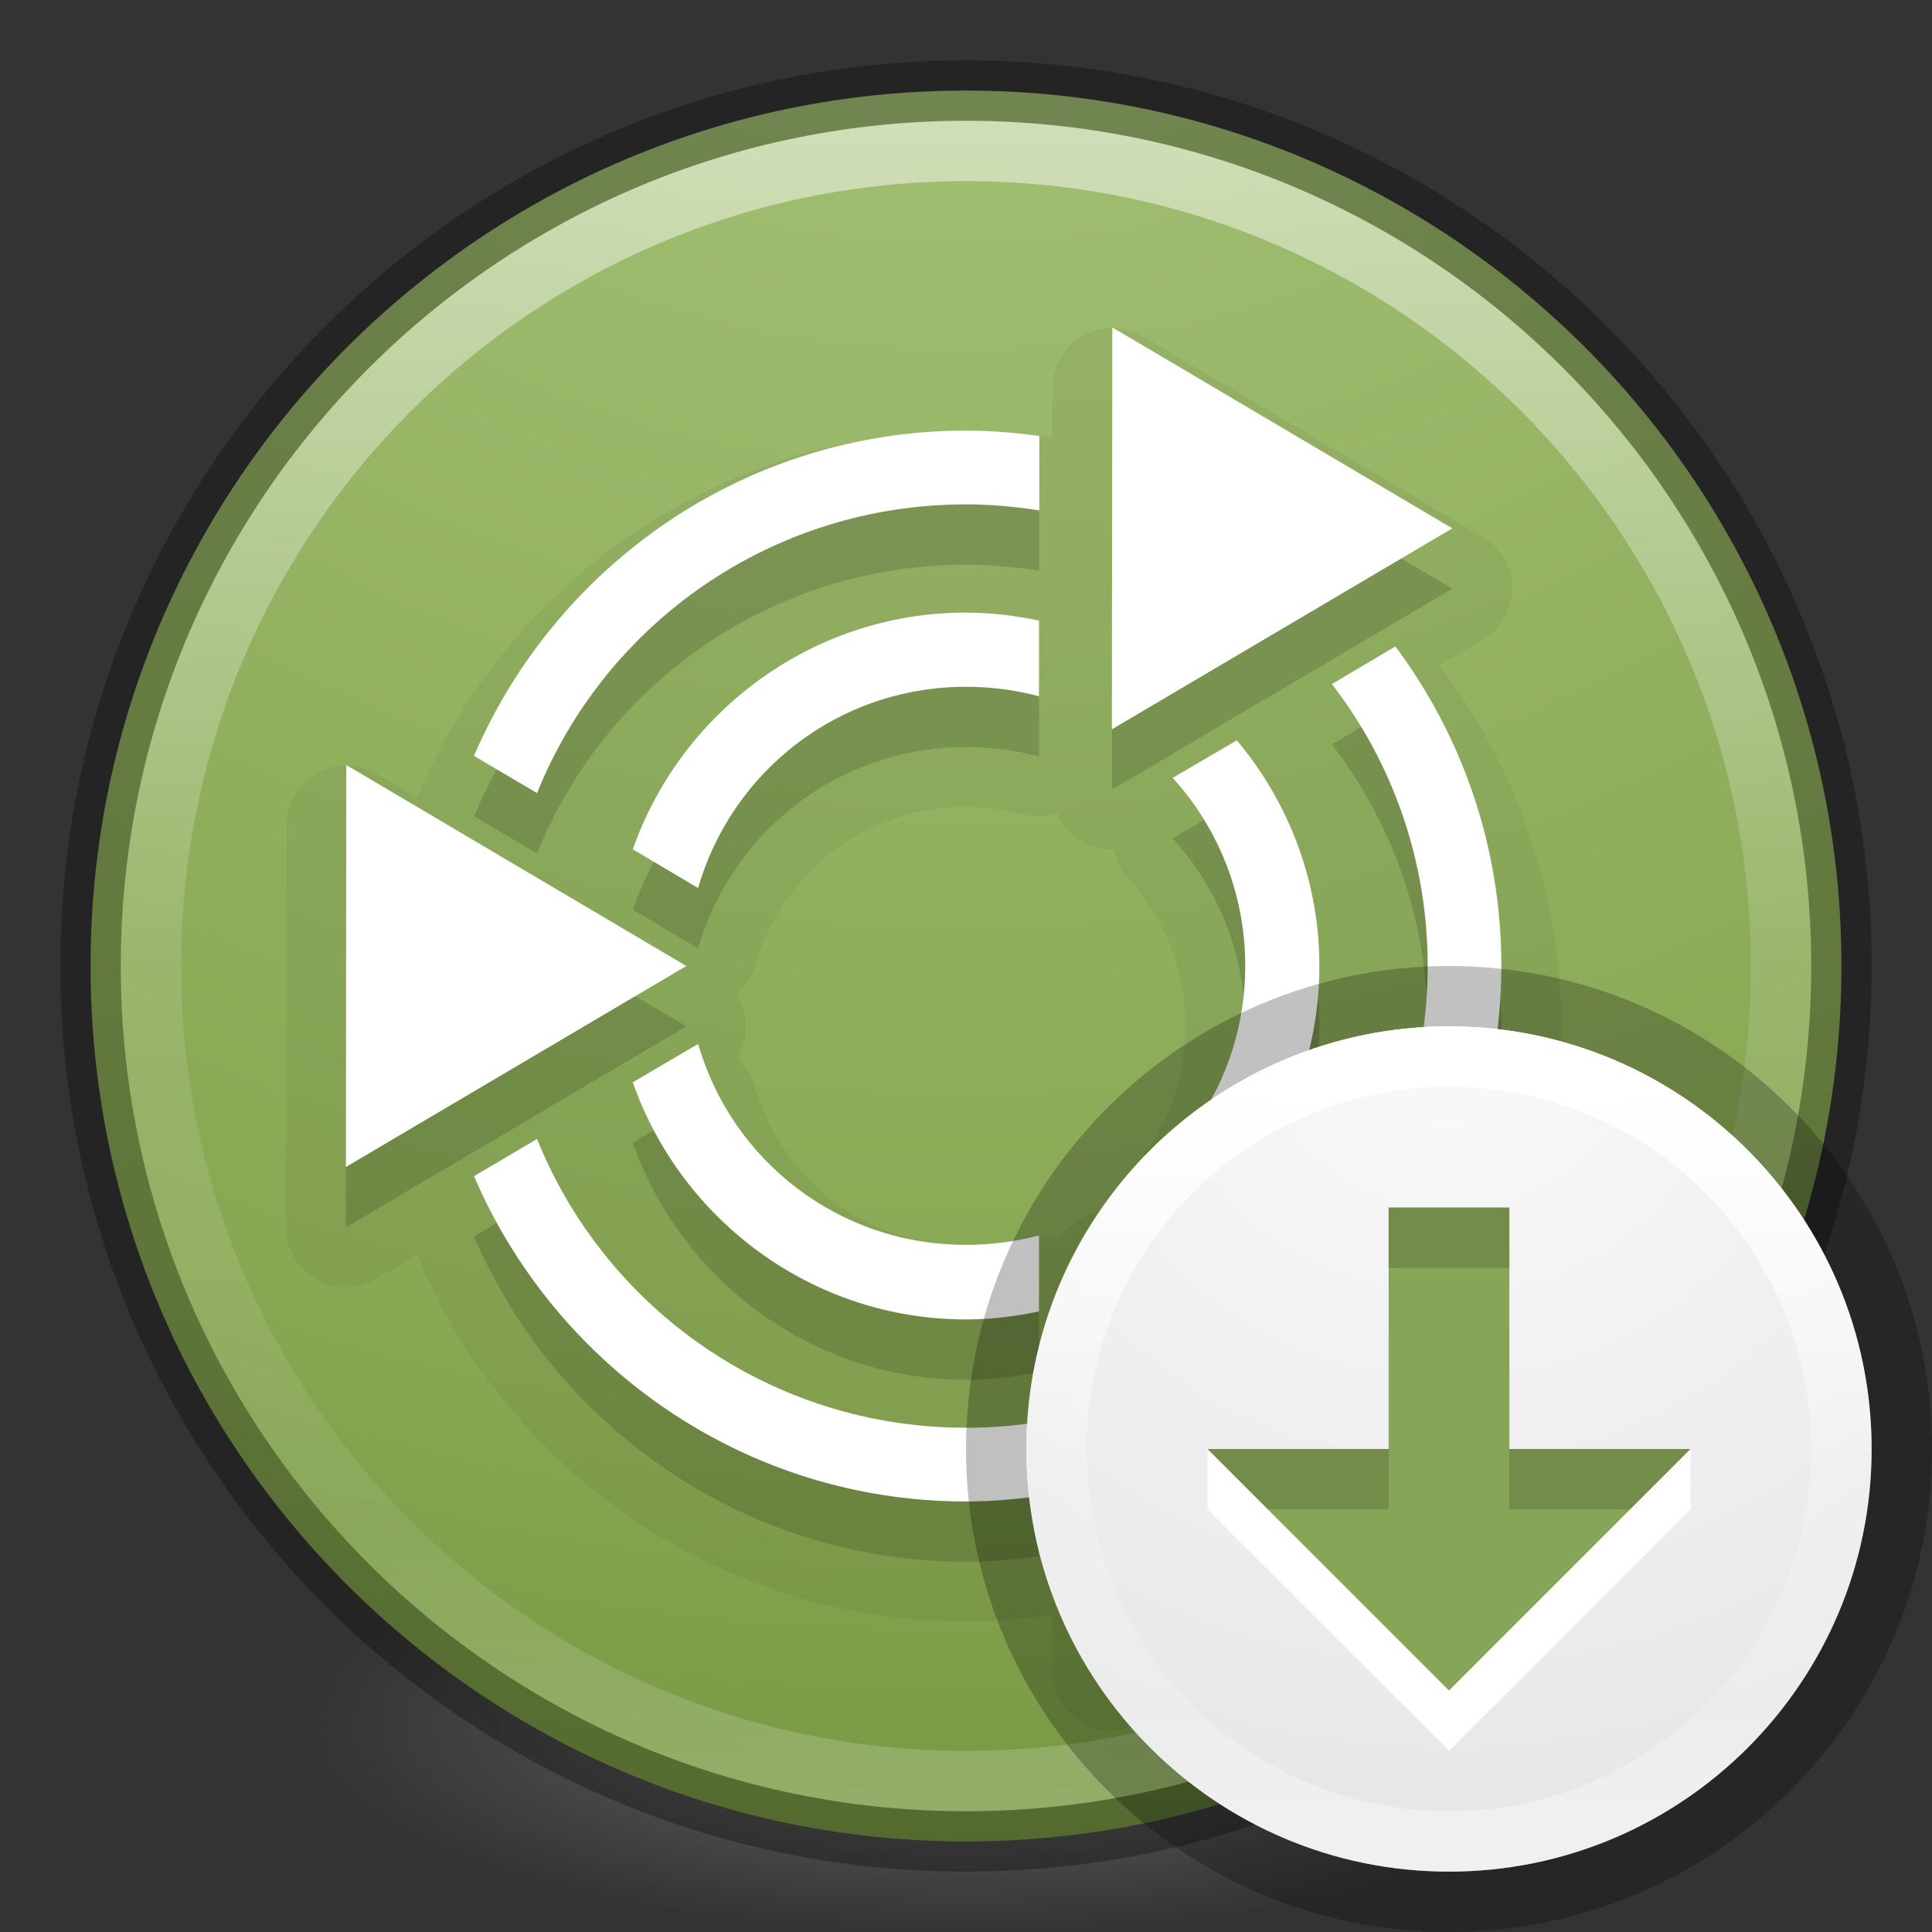 <?xml version="1.0" encoding="UTF-8" standalone="no"?>
<svg
   xmlns:dc="http://purl.org/dc/elements/1.1/"
   xmlns:cc="http://creativecommons.org/ns#"
   xmlns:rdf="http://www.w3.org/1999/02/22-rdf-syntax-ns#"
   xmlns:svg="http://www.w3.org/2000/svg"
   xmlns="http://www.w3.org/2000/svg"
   xmlns:xlink="http://www.w3.org/1999/xlink"
   id="svg4505"
   height="32"
   width="32"
   version="1.1">
  <rect width="100%" height="100%" fill="#333333" stroke="none"/>
  <defs
     id="defs4507">
    <linearGradient
       id="linearGradient3820-7-2-2">
      <stop
         offset="0"
         style="stop-color:#3d3d3d;stop-opacity:1"
         id="stop3822-2-6-36" />
      <stop
         offset="0.5"
         style="stop-color:#686868;stop-opacity:0.498"
         id="stop3864-8-7-6" />
      <stop
         offset="1"
         style="stop-color:#686868;stop-opacity:0"
         id="stop3824-1-2-4" />
    </linearGradient>
    <radialGradient
       gradientTransform="matrix(0.175,0,0,0.056,-1.377,18.119)"
       gradientUnits="userSpaceOnUse"
       xlink:href="#linearGradient3820-7-2-2"
       id="radialGradient3043"
       fy="186.171"
       fx="99.157"
       r="62.769"
       cy="186.171"
       cx="99.157" />
    <linearGradient
       gradientTransform="matrix(0.73,0,0,0.73,-36.346,-2.504)"
       gradientUnits="userSpaceOnUse"
       xlink:href="#linearGradient4011"
       id="linearGradient3012"
       y2="44.341"
       x2="71.204"
       y1="6.238"
       x1="71.204" />
    <linearGradient
       id="linearGradient4011">
      <stop
         offset="0"
         style="stop-color:#ffffff;stop-opacity:1"
         id="stop4013" />
      <stop
         offset="0.508"
         style="stop-color:#ffffff;stop-opacity:0.235"
         id="stop4015" />
      <stop
         offset="0.835"
         style="stop-color:#ffffff;stop-opacity:0.157"
         id="stop4017" />
      <stop
         offset="1"
         style="stop-color:#ffffff;stop-opacity:0.392"
         id="stop4019" />
    </linearGradient>
    <linearGradient
       id="linearGradient4632-92-3-0-8-1-6-6">
      <stop
         offset="0"
         style="stop-color:#fafafa;stop-opacity:1"
         id="stop4634-68-8-0-2-9-1-1" />
      <stop
         offset="1"
         style="stop-color:#e1e1e1;stop-opacity:1"
         id="stop4636-8-21-7-1-4-9-4" />
    </linearGradient>
    <linearGradient
       id="linearGradient4011-7-8">
      <stop
         offset="0"
         style="stop-color:#ffffff;stop-opacity:1"
         id="stop4013-4" />
      <stop
         offset="0.508"
         style="stop-color:#ffffff;stop-opacity:0.235"
         id="stop4015-61" />
      <stop
         offset="0.835"
         style="stop-color:#ffffff;stop-opacity:0.157"
         id="stop4017-2" />
      <stop
         offset="1"
         style="stop-color:#ffffff;stop-opacity:0.392"
         id="stop4019-2" />
    </linearGradient>
    <linearGradient
       gradientTransform="matrix(0.351,0,0,0.351,-1.204,15.091)"
       gradientUnits="userSpaceOnUse"
       xlink:href="#linearGradient4011-7-8"
       id="linearGradient3364"
       y2="42.884"
       x2="71.204"
       y1="7.831"
       x1="71.204" />
    <radialGradient
       gradientTransform="matrix(0,0.853,-0.903,-2.322444e-8,31.627,11.646)"
       gradientUnits="userSpaceOnUse"
       xlink:href="#linearGradient4632-92-3-0-8-1-6-6"
       id="radialGradient3370"
       fy="8.45"
       fx="6.275"
       r="20"
       cy="8.45"
       cx="6.275" />
    <linearGradient
       gradientTransform="matrix(0.807,0,0,0.834,46.323,-10.01)"
       gradientUnits="userSpaceOnUse"
       xlink:href="#linearGradient3104-8-8-97-4-6-2-0-1-4-0-5-8-3-9-1-4"
       id="linearGradient3373-2"
       y2="5.176"
       x2="-95.838"
       y1="54.2"
       x1="-95.838" />
    <linearGradient
       id="linearGradient3104-8-8-97-4-6-2-0-1-4-0-5-8-3-9-1-4">
      <stop
         offset="0"
         style="stop-color:#000000;stop-opacity:0.322"
         id="stop3106-5-4-3-5-0-1-61-9-2-7-3-3-2-6-9-2" />
      <stop
         offset="1"
         style="stop-color:#000000;stop-opacity:0.278"
         id="stop3108-4-3-7-8-2-4-01-9-9-0-6-4-3-7-7-3" />
    </linearGradient>
    <radialGradient
       xlink:href="#radialGradient2444"
       id="radialGradient3543"
       gradientUnits="userSpaceOnUse"
       gradientTransform="matrix(0,2.355,-2.491,-6.4089059e-8,37.048,-12.284)"
       cx="1.401"
       cy="8.501"
       fx="1.401"
       fy="8.501"
       r="20" />
    <radialGradient
       id="radialGradient2444"
       gradientUnits="userSpaceOnUse"
       cy="14.113"
       cx="63.969"
       gradientTransform="matrix(1.565,-9.5143e-8,6.1772e-8,1.016,-59.149,8.146)"
       r="23.097">
      <stop
         id="stop3618"
         style="stop-color:#ADC980"
         offset="0" />
      <stop
         id="stop3270"
         style="stop-color:#87A752"
         offset="0.688" />
      <stop
         id="stop3620"
         style="stop-color:#688933"
         offset="1" />
    </radialGradient>
  </defs>
  <path
     style="fill:url(#radialGradient3043);fill-opacity:1;stroke:none"
     id="path3818-0-2"
     d="m 27,28.5 a 11,3.5 0 1 1 -22,0 11,3.5 0 1 1 22,0 z" />
  <path
     style="color:#000000;display:inline;overflow:visible;visibility:visible;fill:url(#radialGradient3543);fill-opacity:1;fill-rule:nonzero;stroke:none;stroke-width:1;marker:none;enable-background:accumulate"
     id="path2555"
     d="M 16,1.5 C 7.999,1.5 1.5,7.999 1.5,16 1.5,24.001 7.999,30.5 16,30.5 24.001,30.5 30.5,24.001 30.5,16 30.5,7.999 24.001,1.5 16,1.5 Z" />
  <path
     style="color:#000000;font-style:normal;font-variant:normal;font-weight:normal;font-stretch:normal;font-size:medium;line-height:normal;font-family:Sans;-inkscape-font-specification:Sans;text-indent:0;text-align:start;text-decoration:none;text-decoration-line:none;letter-spacing:normal;word-spacing:normal;text-transform:none;direction:ltr;block-progression:tb;writing-mode:lr-tb;baseline-shift:baseline;text-anchor:start;clip-rule:nonzero;display:inline;overflow:visible;visibility:visible;opacity:0.05;isolation:auto;mix-blend-mode:normal;color-interpolation:sRGB;color-interpolation-filters:linearRGB;solid-color:#000000;solid-opacity:1;fill:#000000;fill-opacity:1;fill-rule:nonzero;stroke:none;stroke-width:1;stroke-linecap:butt;stroke-linejoin:miter;stroke-miterlimit:4;stroke-dasharray:none;stroke-dashoffset:0;stroke-opacity:1;marker:none;color-rendering:auto;image-rendering:auto;shape-rendering:auto;text-rendering:auto;enable-background:accumulate;filter-blend-mode:normal;filter-gaussianBlur-deviation:0"
     id="path4339"
     d="m 18.457,5.432 a 0.99,0.99 0 0 0 -1.023,0.986 l -0.002,0.84 a 0.99,0.99 0 0 0 -0.08,-0.018 C 16.916,7.18 16.465,7.143 16,7.143 c -4.053,0 -7.55,2.47 -9.059,5.986 a 0.99,0.99 0 0 0 -0.031,0.086 L 6.24,12.818 a 0.99,0.99 0 0 0 -1.494,0.85 l -0.008,6.66 a 0.99,0.99 0 0 0 1.494,0.854 L 6.91,20.781 a 0.99,0.99 0 0 0 0.031,0.09 C 8.45,24.388 11.947,26.857 16,26.857 c 0.462,0 0.908,-0.038 1.338,-0.098 a 0.99,0.99 0 0 0 0.082,-0.016 l 0,0.936 a 0.99,0.99 0 0 0 1.492,0.852 l 5.641,-3.328 a 0.99,0.99 0 0 0 0,-1.703 l -0.779,-0.459 a 0.99,0.99 0 0 0 0.068,-0.08 C 25.102,21.306 25.857,19.234 25.857,17 c 0,-2.198 -0.728,-4.242 -1.953,-5.885 a 0.99,0.99 0 0 0 -0.072,-0.086 l 0.727,-0.428 a 0.99,0.99 0 0 0 0,-1.703 L 18.928,5.568 A 0.99,0.99 0 0 0 18.457,5.432 Z M 16,13.365 c 0.334,0 0.653,0.041 0.953,0.121 a 0.99,0.99 0 0 0 0.555,-0.014 0.99,0.99 0 0 0 0.945,0.596 0.99,0.99 0 0 0 0.238,0.482 c 0.588,0.646 0.943,1.495 0.943,2.449 0,0.981 -0.377,1.844 -0.998,2.496 a 0.99,0.99 0 0 0 -0.262,0.545 0.99,0.99 0 0 0 -0.818,0.496 0.99,0.99 0 0 0 -0.6,-0.031 c -0.306,0.08 -0.626,0.123 -0.957,0.123 -1.679,0 -3.05,-1.097 -3.486,-2.611 a 0.99,0.99 0 0 0 -0.314,-0.484 0.99,0.99 0 0 0 0,-1.066 0.99,0.99 0 0 0 0.314,-0.484 C 12.95,14.466 14.323,13.365 16,13.365 Z" />
  <path
     style="color:#000000;font-style:normal;font-variant:normal;font-weight:normal;font-stretch:normal;font-size:medium;line-height:normal;font-family:Sans;-inkscape-font-specification:Sans;text-indent:0;text-align:start;text-decoration:none;text-decoration-line:none;letter-spacing:normal;word-spacing:normal;text-transform:none;direction:ltr;block-progression:tb;writing-mode:lr-tb;baseline-shift:baseline;text-anchor:start;clip-rule:nonzero;display:inline;overflow:visible;visibility:visible;opacity:0.15;isolation:auto;mix-blend-mode:normal;color-interpolation:sRGB;color-interpolation-filters:linearRGB;solid-color:#000000;solid-opacity:1;fill:#000000;fill-opacity:1;fill-rule:nonzero;stroke:none;stroke-width:1;stroke-linecap:butt;stroke-linejoin:miter;stroke-miterlimit:4;stroke-dasharray:none;stroke-dashoffset:0;stroke-opacity:1;marker:none;color-rendering:auto;image-rendering:auto;shape-rendering:auto;text-rendering:auto;enable-background:accumulate"
     d="m 18.423,6.42 -0.007,6.659 L 24.055,9.75 18.423,6.42 Z M 16,8.132 c -3.651,0 -6.793,2.225 -8.149,5.388 l 1.044,0.616 C 10.025,11.327 12.779,9.353 16,9.353 c 0.414,0 0.819,0.037 1.214,0.101 l 0,-1.234 C 16.817,8.165 16.413,8.132 16,8.132 Z m 0,3.014 c -2.543,0 -4.718,1.642 -5.519,3.921 l 1.082,0.642 c 0.556,-1.93 2.322,-3.335 4.437,-3.335 0.418,0 0.824,0.054 1.209,0.157 l 0,-1.253 C 16.818,11.196 16.414,11.146 16,11.146 Z m 7.112,0.561 -1.051,0.623 c 0.994,1.29 1.586,2.909 1.586,4.669 0,1.794 -0.614,3.437 -1.643,4.738 l 1.051,0.623 c 1.135,-1.49 1.812,-3.35 1.812,-5.362 0,-1.981 -0.653,-3.814 -1.756,-5.292 z m -2.625,1.554 -1.064,0.623 c 0.747,0.821 1.202,1.912 1.202,3.115 0,1.239 -0.484,2.353 -1.271,3.179 l 1.076,0.635 c 0.884,-1.026 1.423,-2.362 1.423,-3.814 0,-1.42 -0.517,-2.722 -1.366,-3.738 z m -14.751,0.409 -0.007,6.659 5.639,-3.329 -5.632,-3.329 z m 5.827,4.62 -1.082,0.635 c 0.799,2.281 2.974,3.928 5.519,3.928 0.414,0 0.818,-0.05 1.209,-0.133 l 0,-1.259 c -0.385,0.101 -0.79,0.157 -1.209,0.157 -2.115,0 -3.882,-1.401 -4.437,-3.329 z m -2.668,1.574 -1.044,0.616 C 9.207,23.642 12.349,25.867 16,25.867 c 0.408,0 0.809,-0.034 1.202,-0.088 l 0,-1.227 c -0.392,0.062 -0.792,0.094 -1.202,0.094 -3.221,0 -5.975,-1.974 -7.105,-4.783 z m 9.521,1.165 -0.005,6.652 5.639,-3.329 -5.634,-3.322 z"
     id="path9-7" />
  <path
     style="color:#000000;font-style:normal;font-variant:normal;font-weight:normal;font-stretch:normal;font-size:medium;line-height:normal;font-family:Sans;-inkscape-font-specification:Sans;text-indent:0;text-align:start;text-decoration:none;text-decoration-line:none;letter-spacing:normal;word-spacing:normal;text-transform:none;direction:ltr;block-progression:tb;writing-mode:lr-tb;baseline-shift:baseline;text-anchor:start;display:inline;overflow:visible;visibility:visible;fill:#ffffff;fill-opacity:1;stroke:none;stroke-width:1.171;marker:none;enable-background:accumulate"
     d="m 18.423,5.421 -0.007,6.659 5.639,-3.329 -5.632,-3.329 z M 16,7.132 c -3.651,0 -6.793,2.225 -8.149,5.388 l 1.044,0.616 C 10.025,10.327 12.779,8.354 16,8.354 c 0.414,0 0.819,0.037 1.214,0.101 l 0,-1.234 C 16.817,7.166 16.413,7.132 16,7.132 Z m 0,3.014 c -2.543,0 -4.718,1.642 -5.519,3.921 l 1.082,0.642 C 12.118,12.78 13.885,11.375 16,11.375 c 0.418,0 0.824,0.054 1.209,0.157 l 0,-1.253 C 16.818,10.196 16.414,10.147 16,10.147 Z m 7.112,0.561 -1.051,0.623 c 0.994,1.29 1.586,2.909 1.586,4.669 0,1.794 -0.614,3.437 -1.643,4.738 l 1.051,0.623 c 1.135,-1.49 1.812,-3.35 1.812,-5.362 0,-1.981 -0.653,-3.814 -1.756,-5.292 z m -2.625,1.554 -1.064,0.623 c 0.747,0.821 1.202,1.912 1.202,3.115 0,1.239 -0.484,2.353 -1.271,3.179 l 1.076,0.635 C 21.315,18.788 21.853,17.452 21.853,16 c 0,-1.42 -0.517,-2.722 -1.366,-3.738 z M 5.736,12.671 5.729,19.329 11.368,16 5.736,12.671 Z m 5.827,4.62 -1.082,0.635 c 0.799,2.281 2.974,3.928 5.519,3.928 0.414,0 0.818,-0.05 1.209,-0.133 l 0,-1.259 c -0.385,0.101 -0.79,0.157 -1.209,0.157 -2.115,0 -3.882,-1.401 -4.437,-3.329 z m -2.668,1.574 -1.044,0.616 c 1.357,3.162 4.498,5.388 8.149,5.388 0.408,0 0.809,-0.034 1.202,-0.088 l 0,-1.227 c -0.392,0.062 -0.792,0.094 -1.202,0.094 -3.221,0 -5.975,-1.974 -7.105,-4.783 z m 9.521,1.165 -0.005,6.652 5.639,-3.329 -5.634,-3.322 z"
     id="path9" />
  <path
     style="opacity:0.5;color:#000000;fill:none;stroke:url(#linearGradient3012);stroke-width:1;stroke-linecap:round;stroke-linejoin:round;stroke-miterlimit:4;stroke-opacity:1;stroke-dasharray:none;stroke-dashoffset:0;marker:none;visibility:visible;display:inline;overflow:visible;enable-background:accumulate"
     id="path8655"
     d="m 29.5,16 c 0,7.456 -6.045,13.5 -13.5,13.5 C 8.544,29.5 2.5,23.456 2.5,16 2.5,8.544 8.544,2.5 16,2.5 23.455,2.5 29.5,8.544 29.5,16 l 0,0 z" />
  <path
     style="opacity:0.3;color:#000000;fill:none;fill-opacity:1;fill-rule:nonzero;stroke:#000000;stroke-width:1;stroke-linecap:round;stroke-linejoin:round;stroke-miterlimit:4;stroke-opacity:1;stroke-dasharray:none;stroke-dashoffset:0;marker:none;visibility:visible;display:inline;overflow:visible;enable-background:accumulate;clip-rule:nonzero;isolation:auto;mix-blend-mode:normal;color-interpolation:sRGB;color-interpolation-filters:linearRGB;solid-color:#000000;solid-opacity:1;filter-blend-mode:normal;filter-gaussianBlur-deviation:0;color-rendering:auto;image-rendering:auto;shape-rendering:auto;text-rendering:auto"
     id="path2555-6"
     d="M 16,1.5 C 7.999,1.5 1.5,7.999 1.5,16 1.5,24.001 7.999,30.5 16,30.5 24.001,30.5 30.5,24.001 30.5,16 30.5,7.999 24.001,1.5 16,1.5 z" />
  <path
     style="opacity:0.8;color:#000000;fill:none;stroke:url(#linearGradient3373-2);stroke-width:1;stroke-linecap:butt;stroke-linejoin:miter;stroke-miterlimit:4;stroke-opacity:1;stroke-dasharray:none;stroke-dashoffset:0;marker:none;visibility:visible;display:inline;overflow:visible;enable-background:accumulate"
     id="path2555-7"
     d="M 24,16.5 C 19.862,16.5 16.5,19.862 16.5,24 c 0,4.138 3.362,7.5 7.5,7.5 4.138,0 7.5,-3.362 7.5,-7.5 0,-4.138 -3.362,-7.5 -7.5,-7.5 z" />
  <path
     style="color:#000000;fill:url(#radialGradient3370);fill-opacity:1;fill-rule:nonzero;stroke:none;stroke-width:1;marker:none;visibility:visible;display:inline;overflow:visible;enable-background:accumulate"
     id="path2555-03"
     d="M 24,17 C 20.138,17 17,20.138 17,24 c 0,3.862 3.138,7 7,7 3.862,0 7,-3.138 7,-7 0,-3.862 -3.138,-7 -7,-7 z" />
  <path
     style="color:#000000;fill:#ffffff;fill-opacity:1;fill-rule:nonzero;stroke:none;stroke-width:1;marker:none;visibility:visible;display:inline;overflow:visible;enable-background:accumulate"
     id="rect3005-5-6"
     d="m 20,24 0,1 4,4 4,-4 0,-1 z" />
  <path
     style="color:#000000;fill:#87a556;fill-opacity:1;fill-rule:nonzero;stroke:none;stroke-width:1;marker:none;visibility:visible;display:inline;overflow:visible;enable-background:accumulate"
     id="rect3005-5"
     d="m 23,20 0,4 -3,0 4,4 4,-4 -3,0 0,-4 z" />
  <path
     style="opacity:0.15;color:#000000;fill:#000000;fill-opacity:1;fill-rule:nonzero;stroke:none;stroke-width:1;marker:none;visibility:visible;display:inline;overflow:visible;enable-background:accumulate"
     id="rect4305"
     d="m 23,20 0,1 2,0 0,-1 z m -3,4 1,1 2,0 0,-1 z m 5,0 0,1 2,0 1,-1 z" />
  <path
     style="color:#000000;fill:none;stroke:url(#linearGradient3364);stroke-width:1;stroke-linecap:round;stroke-linejoin:round;stroke-miterlimit:4;stroke-opacity:1;stroke-dasharray:none;stroke-dashoffset:0;marker:none;visibility:visible;display:inline;overflow:visible;enable-background:accumulate"
     id="path8655-6-4"
     d="M 30.5,24 C 30.5,27.59 27.59,30.5 24,30.5 20.41,30.5 17.5,27.59 17.5,24 17.5,20.41 20.41,17.5 24,17.5 27.59,17.5 30.5,20.41 30.5,24 l 0,0 z" />
</svg>
